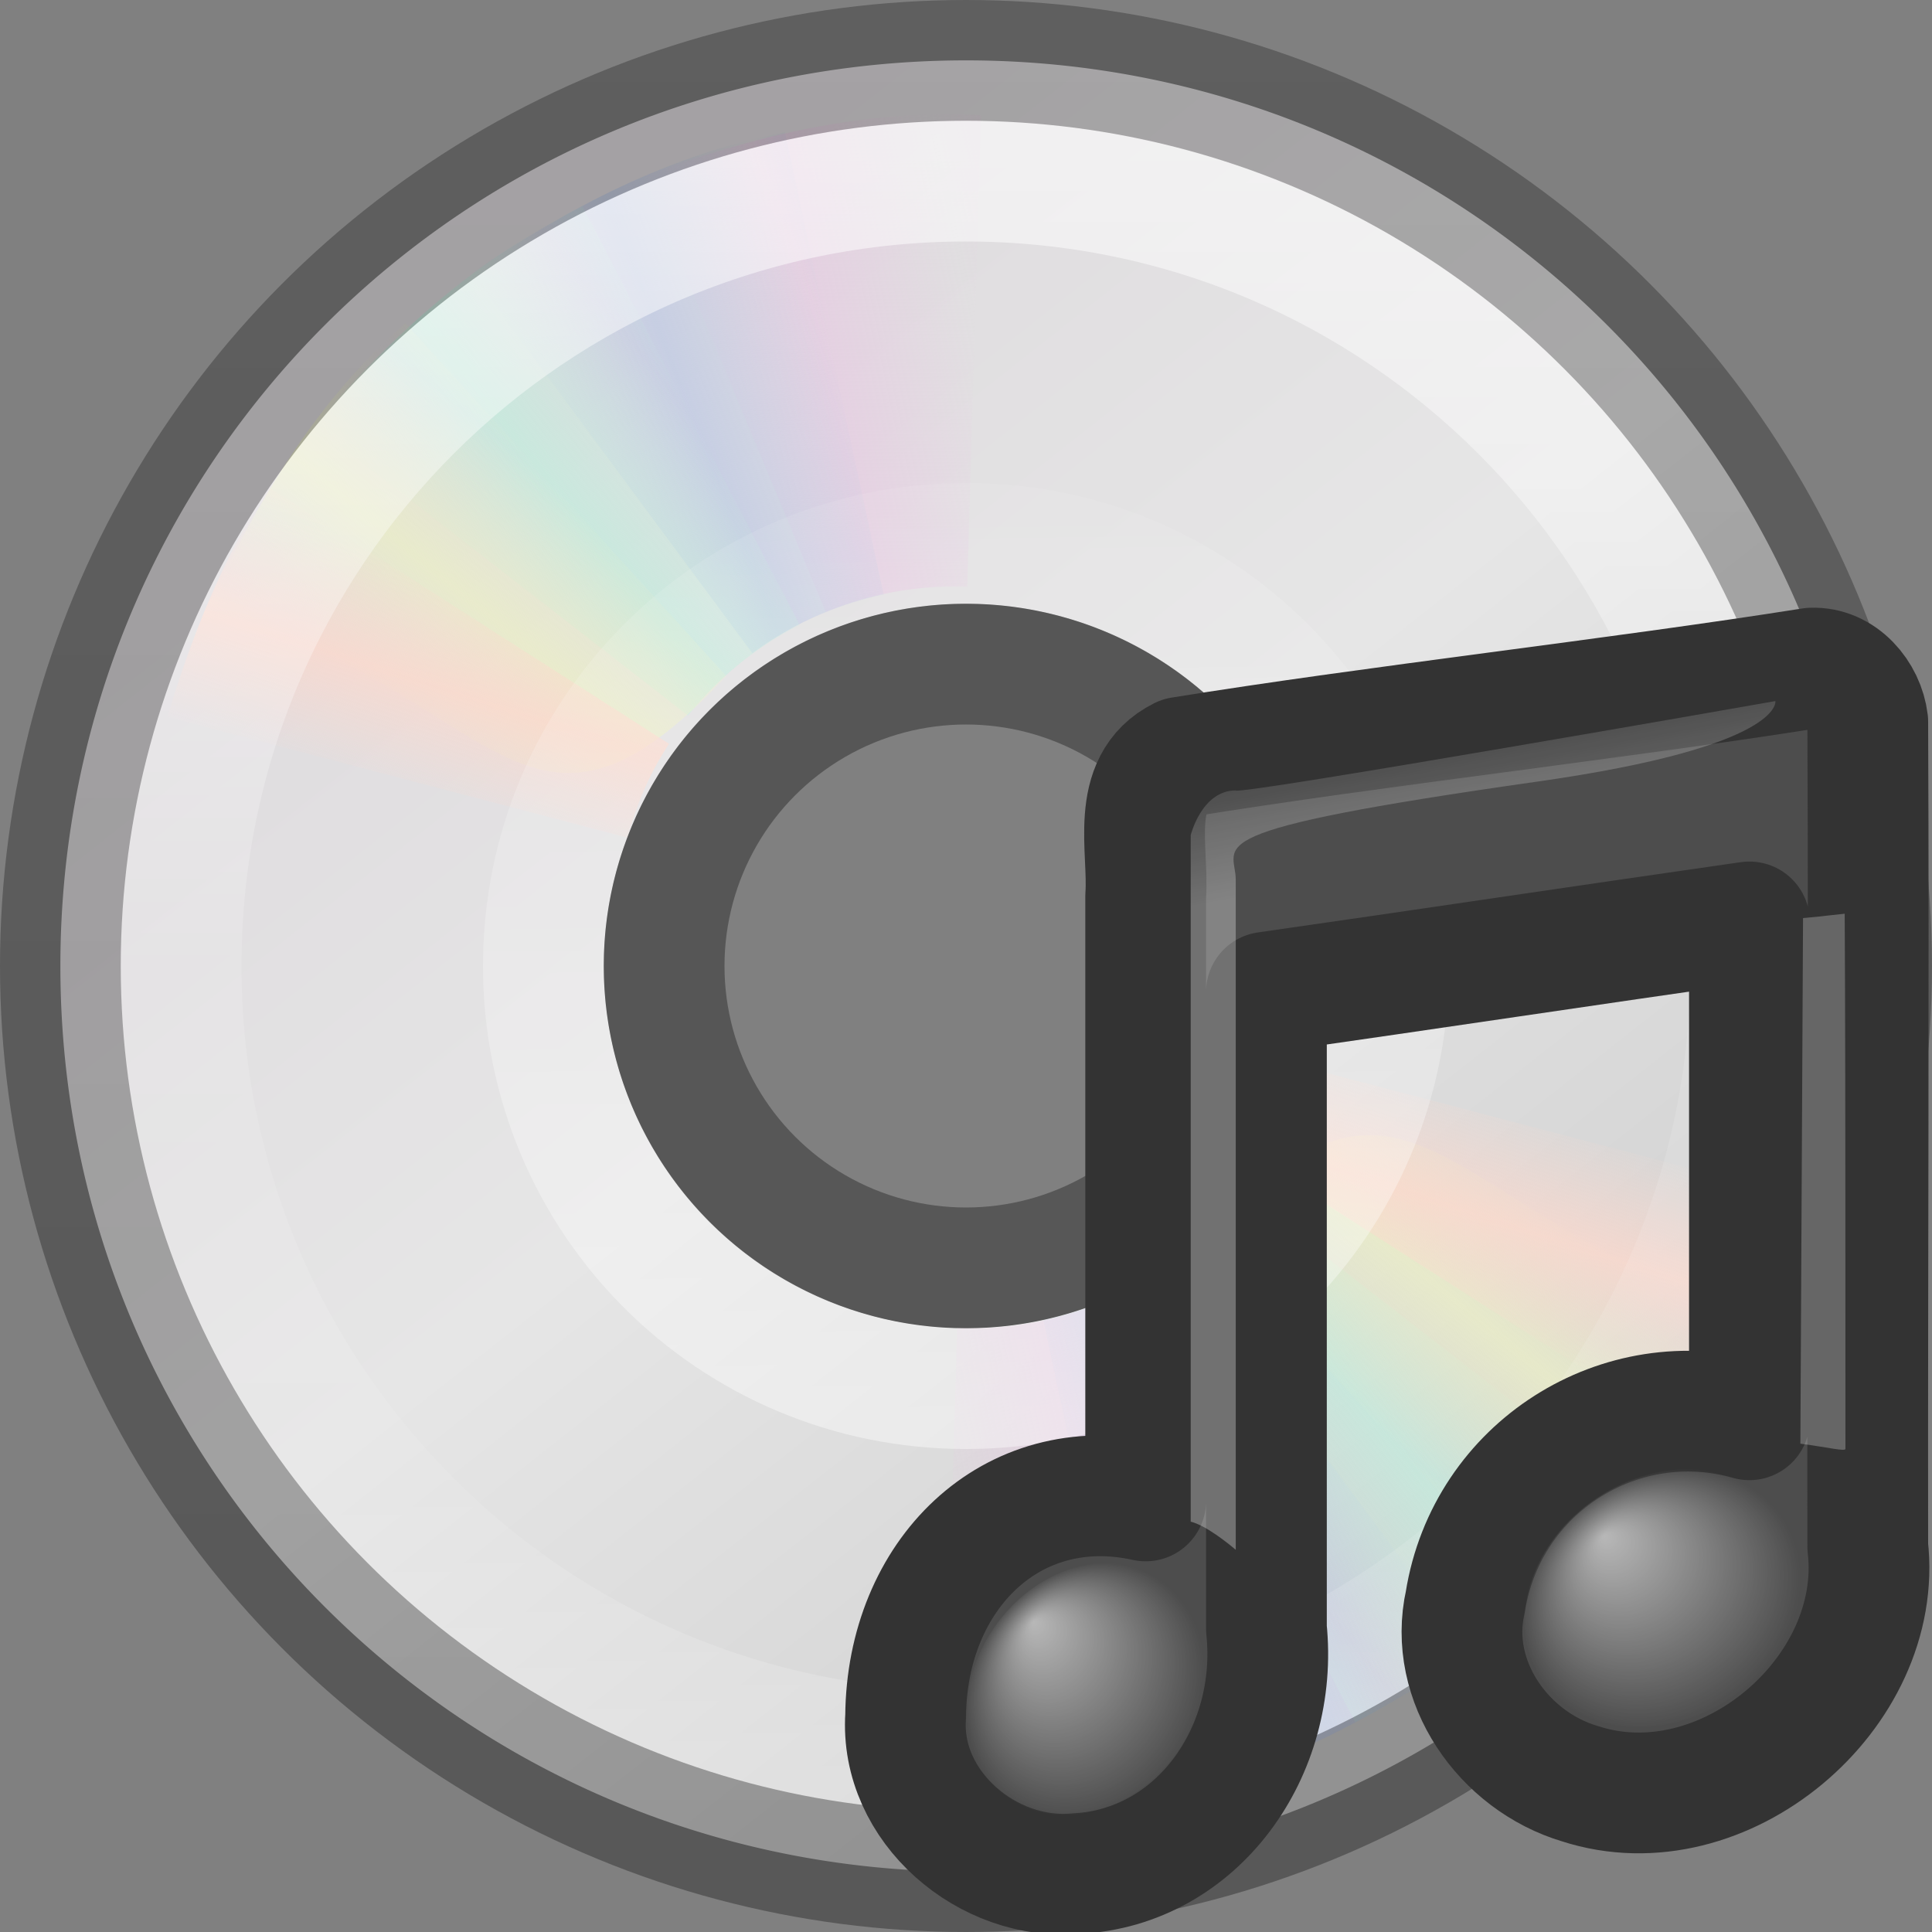<?xml version="1.0" encoding="UTF-8" standalone="no"?>
<svg
   version="1.1"
   width="16"
   height="16"
   id="svg4087"
   sodipodi:docname="media-optical-audio.svg"
   inkscape:version="1.3.2 (091e20e, 2023-11-25)"
   xmlns:inkscape="http://www.inkscape.org/namespaces/inkscape"
   xmlns:sodipodi="http://sodipodi.sourceforge.net/DTD/sodipodi-0.dtd"
   xmlns:xlink="http://www.w3.org/1999/xlink"
   xmlns="http://www.w3.org/2000/svg"
   xmlns:svg="http://www.w3.org/2000/svg"
   xmlns:rdf="http://www.w3.org/1999/02/22-rdf-syntax-ns#"
   xmlns:cc="http://creativecommons.org/ns#"
   xmlns:dc="http://purl.org/dc/elements/1.1/">
  <rect width="100%" height="100%" fill="#808080" stroke="none"/>
  <sodipodi:namedview
     id="namedview23023"
     pagecolor="#ffffff"
     bordercolor="#666666"
     borderopacity="1.0"
     inkscape:showpageshadow="2"
     inkscape:pageopacity="0.0"
     inkscape:pagecheckerboard="0"
     inkscape:deskcolor="#d1d1d1"
     showgrid="false"
     inkscape:zoom="256"
     inkscape:cx="14.689453"
     inkscape:cy="5.6621094"
     inkscape:window-width="1366"
     inkscape:window-height="719"
     inkscape:window-x="0"
     inkscape:window-y="25"
     inkscape:window-maximized="1"
     inkscape:current-layer="svg4087"
     showguides="true" />
  <defs
     id="defs4089">
    <linearGradient
       x1="71.204"
       y1="6.238"
       x2="71.204"
       y2="44.341"
       id="linearGradient3194"
       xlink:href="#linearGradient4011"
       gradientUnits="userSpaceOnUse"
       gradientTransform="matrix(0.351,0,0,0.351,-17.204,-0.909)" />
    <linearGradient
       id="linearGradient4011">
      <stop
         id="stop4013"
         style="stop-color:#ffffff;stop-opacity:1"
         offset="0" />
      <stop
         id="stop4015"
         style="stop-color:#ffffff;stop-opacity:0.235"
         offset="0.508" />
      <stop
         id="stop4017"
         style="stop-color:#ffffff;stop-opacity:0.157"
         offset="0.835" />
      <stop
         id="stop4019"
         style="stop-color:#ffffff;stop-opacity:0.392"
         offset="1" />
    </linearGradient>
    <linearGradient
       x1="18.776"
       y1="4.038"
       x2="18.203"
       y2="45.962"
       id="linearGradient3054"
       xlink:href="#linearGradient6036"
       gradientUnits="userSpaceOnUse"
       gradientTransform="matrix(0.177,0,0,-0.177,3.696,12.42)" />
    <linearGradient
       id="linearGradient6036">
      <stop
         id="stop6038"
         style="stop-color:#ffffff;stop-opacity:1"
         offset="0" />
      <stop
         id="stop6040"
         style="stop-color:#ffffff;stop-opacity:0.2;"
         offset="1" />
    </linearGradient>
    <linearGradient
       x1="20.58"
       y1="10.775"
       x2="24.274"
       y2="9.862"
       id="linearGradient3301"
       xlink:href="#linearGradient3487"
       gradientUnits="userSpaceOnUse"
       spreadMethod="reflect" />
    <linearGradient
       id="linearGradient3487">
      <stop
         id="stop3489"
         style="stop-color:#e6cde2;stop-opacity:1"
         offset="0" />
      <stop
         id="stop3491"
         style="stop-color:#e6cde2;stop-opacity:0"
         offset="1" />
    </linearGradient>
    <linearGradient
       x1="17.495"
       y1="11.2"
       x2="21.047"
       y2="9.796"
       id="linearGradient3303"
       xlink:href="#linearGradient3495"
       gradientUnits="userSpaceOnUse"
       spreadMethod="reflect" />
    <linearGradient
       id="linearGradient3495">
      <stop
         id="stop3497"
         style="stop-color:#c1cbe4;stop-opacity:1"
         offset="0" />
      <stop
         id="stop3499"
         style="stop-color:#c1cbe4;stop-opacity:0"
         offset="1" />
    </linearGradient>
    <linearGradient
       x1="14.085"
       y1="13.046"
       x2="16.994"
       y2="10.732"
       id="linearGradient3305"
       xlink:href="#linearGradient3503"
       gradientUnits="userSpaceOnUse"
       spreadMethod="reflect" />
    <linearGradient
       id="linearGradient3503">
      <stop
         id="stop3505"
         style="stop-color:#c4ebdd;stop-opacity:1"
         offset="0" />
      <stop
         id="stop3507"
         style="stop-color:#c4ebdd;stop-opacity:0"
         offset="1" />
    </linearGradient>
    <linearGradient
       x1="12.372"
       y1="16.188"
       x2="14.609"
       y2="13.462"
       id="linearGradient3307"
       xlink:href="#linearGradient3511"
       gradientUnits="userSpaceOnUse"
       spreadMethod="reflect" />
    <linearGradient
       id="linearGradient3511">
      <stop
         id="stop3513"
         style="stop-color:#ebeec7;stop-opacity:1"
         offset="0" />
      <stop
         id="stop3515"
         style="stop-color:#ebeec7;stop-opacity:0"
         offset="1" />
    </linearGradient>
    <linearGradient
       x1="10.609"
       y1="17.886"
       x2="9.73"
       y2="20.613"
       id="linearGradient3309"
       xlink:href="#linearGradient3519"
       gradientUnits="userSpaceOnUse"
       spreadMethod="reflect" />
    <linearGradient
       id="linearGradient3519">
      <stop
         id="stop3521"
         style="stop-color:#fcd9cd;stop-opacity:1"
         offset="0" />
      <stop
         id="stop3523"
         style="stop-color:#fcd9cd;stop-opacity:0"
         offset="1" />
    </linearGradient>
    <linearGradient
       x1="20.58"
       y1="10.775"
       x2="24.274"
       y2="9.862"
       id="linearGradient3312"
       xlink:href="#linearGradient3487"
       gradientUnits="userSpaceOnUse"
       spreadMethod="reflect" />
    <linearGradient
       x1="17.495"
       y1="11.2"
       x2="21.047"
       y2="9.796"
       id="linearGradient3314"
       xlink:href="#linearGradient3495"
       gradientUnits="userSpaceOnUse"
       spreadMethod="reflect" />
    <linearGradient
       x1="14.085"
       y1="13.046"
       x2="16.994"
       y2="10.732"
       id="linearGradient3316"
       xlink:href="#linearGradient3503"
       gradientUnits="userSpaceOnUse"
       spreadMethod="reflect" />
    <linearGradient
       x1="12.372"
       y1="16.188"
       x2="14.609"
       y2="13.462"
       id="linearGradient3318"
       xlink:href="#linearGradient3511"
       gradientUnits="userSpaceOnUse"
       spreadMethod="reflect" />
    <linearGradient
       x1="10.609"
       y1="17.886"
       x2="9.73"
       y2="20.613"
       id="linearGradient3320"
       xlink:href="#linearGradient3519"
       gradientUnits="userSpaceOnUse"
       spreadMethod="reflect" />
    <linearGradient
       x1="12.274"
       y1="32.416"
       x2="35.391"
       y2="14.203"
       id="linearGradient3263"
       gradientUnits="userSpaceOnUse">
      <stop
         id="stop3265"
         style="stop-color:#dedbde;stop-opacity:1"
         offset="0" />
      <stop
         id="stop3267"
         style="stop-color:#e6e6e6;stop-opacity:1"
         offset="0.5" />
      <stop
         id="stop3269"
         style="stop-color:#d2d2d2;stop-opacity:1"
         offset="1" />
    </linearGradient>
    <linearGradient
       x1="12.274"
       y1="32.416"
       x2="35.391"
       y2="14.203"
       id="linearGradient4083"
       xlink:href="#linearGradient3263"
       gradientUnits="userSpaceOnUse"
       gradientTransform="matrix(0,0.429,-0.429,0,17.9,-2.286)" />
    <linearGradient
       inkscape:collect="always"
       xlink:href="#linearGradient3560"
       id="linearGradient3562"
       x1="74.13"
       y1="-56"
       x2="74.13"
       y2="56"
       gradientUnits="userSpaceOnUse"
       gradientTransform="matrix(0.135,0,0,0.135,-0.649,8)" />
    <linearGradient
       inkscape:collect="always"
       id="linearGradient3560">
      <stop
         style="stop-color:#000000;stop-opacity:0.26;"
         offset="0"
         id="stop3556" />
      <stop
         style="stop-color:#000000;stop-opacity:0.31;"
         offset="1"
         id="stop3558" />
    </linearGradient>
    <linearGradient
       inkscape:collect="always"
       xlink:href="#linearGradient6036-9"
       id="linearGradient4698"
       x1="62.497"
       y1="-10"
       x2="62.497"
       y2="10"
       gradientUnits="userSpaceOnUse"
       gradientTransform="matrix(0.263,0,0,0.263,-8.842,8)" />
    <linearGradient
       id="linearGradient6036-9">
      <stop
         id="stop6038-1"
         style="stop-color:#000000;stop-opacity:0.33;"
         offset="0" />
      <stop
         id="stop6040-2"
         style="stop-color:#000000;stop-opacity:0.32;"
         offset="1" />
    </linearGradient>
    <linearGradient
       xlink:href="#linearGradient2372-9"
       id="linearGradient3337"
       gradientUnits="userSpaceOnUse"
       gradientTransform="matrix(0.163,0,0,0.085,11.123,-4.958)"
       x1="28.739"
       y1="144.117"
       x2="26.257"
       y2="125.391" />
    <linearGradient
       id="linearGradient2372-9">
      <stop
         id="stop2374-9"
         style="stop-color:white;stop-opacity:1"
         offset="0" />
      <stop
         id="stop2376-4"
         style="stop-color:white;stop-opacity:0.345"
         offset="1" />
    </linearGradient>
    <radialGradient
       xlink:href="#linearGradient7067-5"
       id="radialGradient3334-9"
       gradientUnits="userSpaceOnUse"
       gradientTransform="matrix(0.201,-0.032,0.004,0.186,10.178,6.125)"
       cx="17.059"
       cy="41.059"
       fx="14.758"
       fy="37.841"
       r="5.738" />
    <linearGradient
       id="linearGradient7067-5">
      <stop
         id="stop7069-9"
         style="stop-color:white;stop-opacity:1"
         offset="0" />
      <stop
         id="stop7071-3"
         style="stop-color:white;stop-opacity:0"
         offset="1" />
    </linearGradient>
    <linearGradient
       xlink:href="#linearGradient2372-9"
       id="linearGradient3340"
       gradientUnits="userSpaceOnUse"
       gradientTransform="matrix(0.086,0,0,0.085,7.918,-4.308)"
       x1="28.503"
       y1="137.539"
       x2="26.257"
       y2="125.391" />
    <radialGradient
       xlink:href="#linearGradient7067-5"
       id="radialGradient3328-2"
       gradientUnits="userSpaceOnUse"
       gradientTransform="matrix(0.172,-0.034,0.006,0.182,5.82,7.085)"
       cx="17.059"
       cy="41.059"
       fx="14.688"
       fy="37.456"
       r="5.738" />
  </defs>
  <g
     id="layer1">
    <path
       id="path2781"
       style="fill:url(#linearGradient4083);fill-rule:nonzero;stroke:none;stroke-width:1;stroke-miterlimit:4;stroke-opacity:1"
       d="M 8 0.5 C 3.843 0.5 0.5 3.843 0.5 8 C 0.5 12.157 3.843 15.5 8 15.5 C 12.157 15.5 15.5 12.157 15.5 8 C 15.5 3.843 12.157 0.5 8 0.5 z M 8 5 A 3 3 0 0 1 11 8 A 3 3 0 0 1 8 11 A 3 3 0 0 1 5 8 A 3 3 0 0 1 8 5 z " />
    <g
       transform="matrix(0.336,0,0,0.336,-0.171,-0.392)"
       id="g3527">
      <path
         d="M 15.857,5.731 20.625,16.344 C 21.66,15.885 22.795,15.625 24,15.625 c 0.032,0 0.062,-3.6e-4 0.094,0 L 24.108,4.005 c -2.942,-0.071 -5.543,0.657 -8.251,1.726 l 10e-7,0 z"
         transform="matrix(1,0.028,-0.028,1,0.692,-0.671)"
         id="path3296"
         style="opacity:0.8;fill:url(#linearGradient3312);fill-opacity:1;fill-rule:nonzero;stroke:none" />
      <path
         d="m 12.121,7.906 6.931,9.36 c 0.913,-0.67 1.966,-1.167 3.143,-1.425 0.031,-0.007 0.06,-0.014 0.092,-0.02 L 19.857,4.426 c -2.889,0.561 -5.32,1.856 -7.736,3.48 l 0,0 z"
         id="path3308"
         style="opacity:0.8;fill:url(#linearGradient3314);fill-opacity:1;fill-rule:nonzero;stroke:none" />
      <path
         d="m 8.252,11.647 9.214,7.156 c 0.709,-0.883 1.597,-1.636 2.667,-2.19 0.028,-0.015 0.055,-0.029 0.083,-0.043 L 14.866,6.251 C 12.221,7.541 10.166,9.452 8.252,11.647 z"
         id="path3310"
         style="opacity:0.8;fill:url(#linearGradient3316);fill-opacity:1;fill-rule:nonzero;stroke:none" />
      <path
         d="m 5.633,16.074 c 7.175,2.242 7.85,7.031 12.777,1.754 L 10.5,9.132 C 8.279,11.063 6.913,13.459 5.633,16.074 z"
         id="path3312"
         style="opacity:0.8;fill:url(#linearGradient3318);fill-opacity:1;fill-rule:nonzero;stroke:none" />
      <path
         d="M 7.155,13.193 C 5.972,14.945 5.248,16.83 4.63,18.837 L 15.969,21.812 C 16.184,21.049 16.487,20.298 16.938,19.594 16.955,19.567 16.982,19.527 17,19.5 L 7.155,13.193 z"
         id="path3314"
         style="opacity:0.8;fill:url(#linearGradient3320);fill-opacity:1;fill-rule:nonzero;stroke:none" />
    </g>
    <g
       transform="matrix(-0.348,0,0,-0.348,16.396,16.437)"
       id="g3297"
       style="stroke-width:1.008">
      <path
         d="M 15.857,5.731 20.625,16.344 C 21.66,15.885 22.795,15.625 24,15.625 c 0.032,0 0.062,-3.6e-4 0.094,0 L 24.108,4.005 c -2.942,-0.071 -5.543,0.657 -8.251,1.726 z"
         transform="rotate(1.618,24.094,24.176)"
         id="path3299"
         style="opacity:0.8;fill:url(#linearGradient3301);fill-opacity:1;fill-rule:nonzero;stroke:none;stroke-width:1.008" />
      <path
         d="m 12.121,7.906 6.931,9.36 c 0.913,-0.67 1.966,-1.167 3.143,-1.425 0.031,-0.007 0.06,-0.014 0.092,-0.02 L 19.857,4.426 c -2.889,0.561 -5.32,1.856 -7.736,3.48 z"
         id="path3301"
         style="opacity:0.8;fill:url(#linearGradient3303);fill-opacity:1;fill-rule:nonzero;stroke:none;stroke-width:1.008" />
      <path
         d="m 8.252,11.647 9.214,7.156 c 0.709,-0.883 1.597,-1.636 2.667,-2.19 0.028,-0.015 0.055,-0.029 0.083,-0.043 L 14.866,6.251 C 12.221,7.541 10.166,9.452 8.252,11.647 Z"
         id="path3303"
         style="opacity:0.8;fill:url(#linearGradient3305);fill-opacity:1;fill-rule:nonzero;stroke:none;stroke-width:1.008" />
      <path
         d="m 5.633,16.074 c 7.175,2.242 7.85,7.031 12.777,1.754 L 10.5,9.132 C 8.279,11.063 6.913,13.459 5.633,16.074 Z"
         id="path3305"
         style="opacity:0.8;fill:url(#linearGradient3307);fill-opacity:1;fill-rule:nonzero;stroke:none;stroke-width:1.008" />
      <path
         d="M 7.155,13.193 C 5.972,14.945 5.248,16.83 4.63,18.837 L 15.969,21.812 C 16.184,21.049 16.487,20.298 16.938,19.594 16.955,19.567 16.982,19.527 17,19.5 Z"
         id="path3307"
         style="opacity:0.8;fill:url(#linearGradient3309);fill-opacity:1;fill-rule:nonzero;stroke:none;stroke-width:1.008" />
    </g>
    <path
       d="M 8,11.5 C 6.06,11.5 4.5,9.94 4.5,8 4.5,6.06 6.06,4.5 8,4.5 9.94,4.5 11.5,6.06 11.5,8 11.5,9.94 9.94,11.5 8,11.5 l 0,0 0,0 0,0 z"
       id="path3281"
       style="opacity:0.4;fill:none;stroke:url(#linearGradient3054);stroke-width:1;stroke-miterlimit:4;stroke-opacity:1" />
    <path
       d="M 14.5,8 C 14.5,11.59 11.59,14.5 8,14.5 4.41,14.5 1.5,11.59 1.5,8 c 0,-3.59 2.91,-6.5 6.5,-6.5 3.59,0 6.5,2.91 6.5,6.5 l 0,0 z"
       id="path8655"
       style="opacity:0.55;color:#000000;fill:none;stroke:url(#linearGradient3194);stroke-width:1;stroke-linecap:round;stroke-linejoin:round;stroke-miterlimit:4;stroke-opacity:1;stroke-dasharray:none;stroke-dashoffset:0;marker:none;visibility:visible;display:inline;overflow:visible;enable-background:accumulate" />
    <circle
       style="fill:none;fill-rule:evenodd;stroke:url(#linearGradient4698);stroke-width:1;stroke-linecap:round;stroke-opacity:1;stop-color:#000000"
       id="path3498"
       cx="8"
       cy="8"
       r="2.5" />
    <circle
       style="fill:none;fill-opacity:1;fill-rule:evenodd;stroke:url(#linearGradient3562);stroke-width:1;stroke-linecap:round;stroke-opacity:1;stop-color:#000000"
       id="path3554"
       cx="8"
       cy="8"
       r="7.5" />
  </g>
  <g
     id="layer1-1"
     transform="translate(-0.012,0.027)">
    <path
       d="M 15.015,5.506 C 13.42,5.759 11.387,5.986 9.794,6.244 9.36,6.46 9.528,7.007 9.5,7.393 c -3e-7,1.67 0,3.34 0,5.01 -1.114,-0.246 -1.979,0.614 -1.988,1.783 -0.05,0.75 0.681,1.372 1.417,1.303 0.997,-0.051 1.678,-1.007 1.571,-2.028 -10e-7,-1.67 0,-3.601 0,-5.271 1.315,-0.188 2.685,-0.394 4,-0.582 -10e-7,1.287 0,2.835 0,4.123 -1.067,-0.304 -2.176,0.393 -2.353,1.508 -0.148,0.657 0.316,1.318 0.95,1.506 1.186,0.385 2.523,-0.75 2.383,-1.964 -0.003,-2.277 0.01,-4.554 0,-6.831 C 15.453,5.723 15.264,5.495 15.015,5.506 Z"
       id="path3406"
       style="fill:#4d4d4d;fill-opacity:1;stroke:#333333;stroke-width:1;stroke-linecap:round;stroke-linejoin:round;stroke-miterlimit:4;stroke-dasharray:none;stroke-opacity:1" />
    <path
       d="m 14.922,11.929 0.022,-4.353 c 0.23,-0.021 0.035,-0.003 0.345,-0.036 0.004,0.813 0.006,1.361 0.006,4.432 0,0.023 -0.134,-0.011 -0.372,-0.043 h 2e-6 z"
       id="path3996"
       style="opacity:0.25;fill:url(#linearGradient3337);fill-opacity:1;fill-rule:evenodd;stroke:none" />
    <path
       d="m 14.945,13.012 c 0,0.58 -0.517,1.138 -1.154,1.245 -0.638,0.107 -1.154,-0.276 -1.154,-0.856 0,-0.58 0.517,-1.138 1.154,-1.245 0.638,-0.107 1.154,0.276 1.154,0.856 z"
       id="path2716"
       style="opacity:0.6;fill:url(#radialGradient3334-9);fill-opacity:1;stroke:none" />
    <path
       d="M 9.873,12.575 V 6.889 c 0,0 0.091,-0.369 0.372,-0.37 0.024,0.042 4.47,-0.74 4.47,-0.74 0,0 0.073,0.376 -1.966,0.666 -2.903,0.413 -2.503,0.517 -2.503,0.814 0,0.875 0,2.363 0,5.549 -0.062,-0.053 -0.247,-0.202 -0.372,-0.233 z"
       id="path2720"
       style="opacity:0.3;fill:url(#linearGradient3340);fill-opacity:1;fill-rule:evenodd;stroke:none" />
    <path
       d="m 9.996,13.769 c 0,0.567 -0.443,1.112 -0.989,1.217 -0.546,0.105 -0.989,-0.27 -0.989,-0.837 0,-0.567 0.443,-1.112 0.989,-1.217 0.546,-0.105 0.989,0.27 0.989,0.837 z"
       id="path2712"
       style="opacity:0.6;fill:url(#radialGradient3328-2);fill-opacity:1;stroke:none" />
  </g>
</svg>
